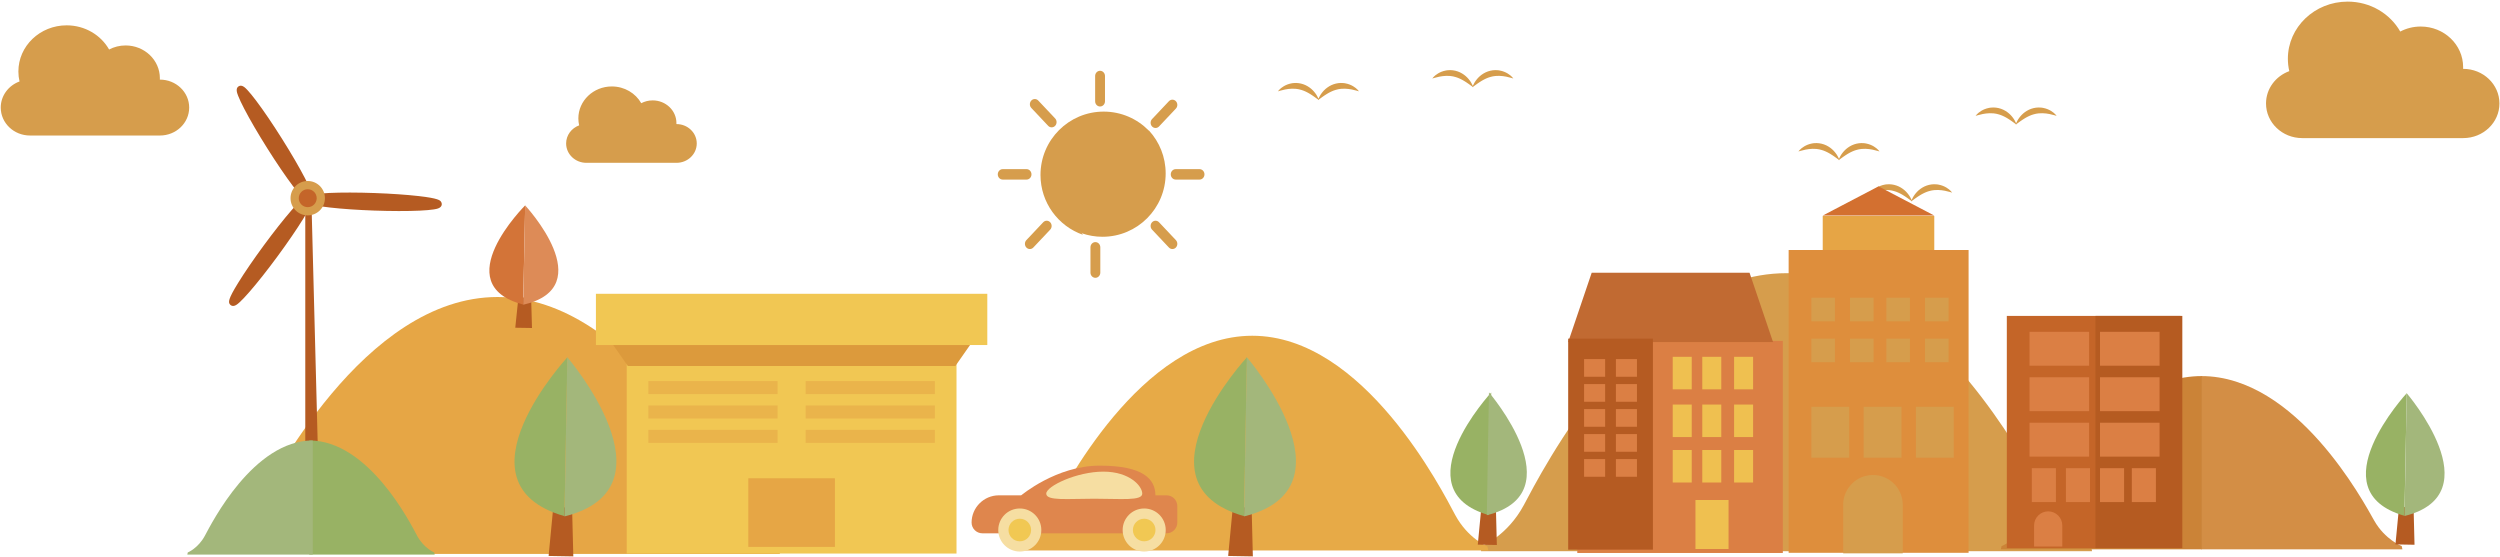 <svg xmlns="http://www.w3.org/2000/svg" width="1100" height="245" viewBox="0 0 1100 245">
  <g fill="none" fill-rule="evenodd">
    <path fill="#D69D4C" d="M652.072,240.262 C652.072,240.262 663.238,235.715 670.449,222.298 C677.659,208.883 722.322,120.2 786.057,120.2 C797.968,120.2 809.214,123.299 819.673,128.424 C821.264,129.204 822.834,130.035 824.388,130.904 C867.287,154.907 896.008,211.772 901.666,222.298 C908.877,235.715 920.042,240.262 920.042,240.262 L920.508,242.537 L786.057,242.537 L651.606,242.537 L652.072,240.262 Z"/>
    <path fill="#E7AA47" d="M447.53,240.449 C447.53,240.449 456.152,236.937 461.721,226.576 C467.29,216.216 501.78,147.73 551.001,147.73 C600.222,147.73 634.712,216.216 640.281,226.576 C645.85,236.937 654.472,240.449 654.472,240.449 L654.831,242.205 L551.001,242.205 L447.171,242.205 L447.53,240.449 Z"/>
    <path fill="#E6A645" d="M95.112,241.628 C95.112,241.628 105.43,237.426 112.093,225.028 C118.757,212.631 160.028,130.681 218.926,130.681 C277.823,130.681 319.094,212.631 325.758,225.028 C332.421,237.426 342.739,241.628 342.739,241.628 L343.169,243.73 L218.926,243.73 L94.682,243.73 L95.112,241.628 Z"/>
    <g transform="translate(100.656 37.212)">
      <polygon fill="#B55B22" points="36.38 51.54 39.116 157.049 33.666 157.049 33.666 51.54"/>
      <path fill="#B55B22" d="M4.336,0.766 C5.795,-0.152 7.29,1.431 8.183,2.376 C9.2,3.454 10.514,5.059 12.088,7.15 C15.33,11.455 19.352,17.377 23.412,23.826 C27.44,30.223 31.024,36.374 33.503,41.144 C34.725,43.496 35.619,45.398 36.159,46.798 C36.341,47.271 36.57,47.866 36.7,48.472 C37.139,48.363 37.577,48.292 37.945,48.234 C39.427,47.998 41.521,47.816 44.169,47.693 C49.538,47.442 56.657,47.454 64.213,47.726 C71.433,47.986 78.304,48.46 83.56,49.059 C92.267,50.053 92.93,50.933 93.369,51.516 C93.622,51.852 93.748,52.244 93.734,52.65 C93.672,54.38 91.501,54.724 90.204,54.93 C88.721,55.165 86.627,55.347 83.98,55.471 C78.609,55.722 71.491,55.71 63.935,55.437 C56.716,55.178 49.845,54.704 44.588,54.105 C39.885,53.568 37.531,53.064 36.29,52.623 C35.741,53.975 34.663,55.98 32.738,59.098 C29.929,63.647 25.957,69.451 21.554,75.441 C17.075,81.534 12.665,87.121 9.134,91.174 C7.394,93.173 5.951,94.702 4.846,95.717 C3.88,96.606 2.262,98.094 0.867,97.069 C0.732,96.969 0.611,96.85 0.509,96.715 C-0.229,95.735 -0.374,94.544 4.151,87.216 C6.96,82.666 10.931,76.862 15.335,70.871 C19.812,64.78 24.224,59.193 27.754,55.139 C29.495,53.14 30.938,51.612 32.042,50.596 C32.241,50.414 32.467,50.208 32.712,50.002 C32.491,49.788 32.288,49.575 32.11,49.386 C31.093,48.309 29.779,46.703 28.205,44.613 C28.205,44.612 28.204,44.612 28.204,44.611 C24.963,40.307 20.941,34.386 16.882,27.937 C12.853,21.54 9.27,15.389 6.791,10.618 C5.569,8.267 4.676,6.364 4.135,4.964 C3.662,3.739 2.87,1.689 4.336,0.766"/>
      <path fill="#D69D4C" d="M27.178,49.993 C27.178,54.171 30.565,57.559 34.745,57.559 C38.924,57.559 42.312,54.171 42.312,49.993 C42.312,45.814 38.924,42.426 34.745,42.426 C30.565,42.426 27.178,45.814 27.178,49.993"/>
      <path fill="#C46529" d="M30.797,49.993 C30.797,52.173 32.565,53.94 34.745,53.94 C36.925,53.94 38.693,52.173 38.693,49.993 C38.693,47.812 36.925,46.045 34.745,46.045 C32.565,46.045 30.797,47.812 30.797,49.993"/>
    </g>
    <polygon fill="#377C75" points="727.716 178.542 731.727 178.612 731.525 170.631 728.467 170.701"/>
    <path fill="#59C093" d="M730.066,146.531 C730.066,146.531 711.067,167.032 729.573,172.33 L730.066,146.531 Z"/>
    <path fill="#5FCCA1" d="M730.067,146.508 C730.067,146.508 748.295,167.702 729.616,172.35 L730.067,146.508 Z"/>
    <path fill="#D38E45" d="M1056.757,240.283 C1056.757,240.283 1049.41,237.449 1044.665,229.09 C1039.919,220.73 1010.53,165.472 968.59,165.472 L968.59,241.7 L1057.063,241.7 L1056.757,240.283 Z"/>
    <path fill="#CB8337" d="M880.684,240.283 C880.684,240.283 888.031,237.449 892.776,229.09 C897.521,220.73 926.91,165.472 968.851,165.472 L968.851,241.7 L880.378,241.7 L880.684,240.283 Z"/>
    <g transform="translate(215 90)">
      <polygon fill="#B55B22" points="435.224 149.645 443.611 149.792 443.189 133.102 436.794 133.249"/>
      <path fill="#98B264" d="M441.139,82.703 C441.139,82.703 401.407,125.576 440.108,136.656 L441.139,82.703 Z"/>
      <path fill="#A3B77B" d="M440.14,82.656 C440.14,82.656 478.261,126.977 439.197,136.696 L440.14,82.656 Z"/>
      <polygon fill="#B55B22" points="839 149.544 847.388 149.691 846.965 133 840.57 133.147"/>
      <path fill="#98B264" d="M843.968,83 C843.968,83 804.237,125.873 842.937,136.952 L843.968,83 Z"/>
      <path fill="#A3B77B" d="M843.943,83 C843.943,83 882.064,127.322 843,137.04 L843.943,83 Z"/>
      <polygon fill="#B55B22" points="11.72 54.203 19.074 54.322 18.704 40.819 13.096 40.938"/>
      <path fill="#D37438" d="M16.076,0.369 C16.076,0.369 -18.762,35.053 15.172,44.016 L16.076,0.369 Z"/>
      <path fill="#DD8B57" d="M16.054,0.369 C16.054,0.369 49.48,36.225 15.227,44.087 L16.054,0.369 Z"/>
    </g>
    <g transform="translate(226.387 157.176)">
      <g transform="translate(299)">
        <polygon fill="#B55B22" points="15 87.442 25.871 87.632 25.324 66 17.034 66.191"/>
        <path fill="#98B264" d="M23.287,0 C23.287,0 -28.207,55.566 21.951,69.925 L23.287,0 Z"/>
        <path fill="#A3B77B" d="M23.222,2.13162821e-14 C23.222,2.13162821e-14 72.629,57.444 22,70.039 L23.222,2.13162821e-14 Z"/>
      </g>
      <polygon fill="#B55B22" points="15 87.442 25.871 87.632 25.324 66 17.034 66.191"/>
      <path fill="#98B264" d="M23.287,0 C23.287,0 -28.207,55.566 21.951,69.925 L23.287,0 Z"/>
      <path fill="#A3B77B" d="M23.222,2.13162821e-14 C23.222,2.13162821e-14 72.629,57.444 22,70.039 L23.222,2.13162821e-14 Z"/>
    </g>
    <path fill="#98B264" d="M191.069,243.085 C191.069,243.085 186.485,241.219 183.524,235.711 C180.564,230.203 162.228,193.794 136.062,193.794 L136.062,244.019 L191.26,244.019 L191.069,243.085 Z"/>
    <path fill="#A3B77B" d="M82.613,243.085 C82.613,243.085 87.197,241.219 90.157,235.711 C93.118,230.203 111.454,193.794 137.62,193.794 L137.62,244.019 L82.422,244.019 L82.613,243.085 Z"/>
    <path fill="#D69D4C" d="M1007.286 31.302C1006.881 29.549 1006.661 27.73 1006.661 25.861 1006.661 11.971 1018.44.711 1032.97.711 1042.964.711 1051.655 6.038 1056.108 13.883 1058.778 12.476 1061.845 11.674 1065.109 11.674 1075.419 11.674 1083.776 19.664 1083.776 29.52 1083.776 29.78 1083.767 30.038 1083.756 30.295L1083.816 30.295C1092.618 30.295 1099.753 37.116 1099.753 45.53 1099.753 53.944 1092.618 60.765 1083.816 60.765L1012.985 60.765C1004.183 60.765 997.048 53.944 997.048 45.53 997.048 39.037 1001.3 33.495 1007.286 31.302M8.592 35.843C8.265 34.428 8.088 32.96 8.088 31.451 8.088 20.237 17.597 11.147 29.327 11.147 37.395 11.147 44.412 15.447 48.007 21.781 50.161 20.645 52.637 19.997 55.272 19.997 63.595 19.997 70.343 26.447 70.343 34.404 70.343 34.614 70.336 34.823 70.326 35.03L70.375 35.03C77.48 35.03 83.241 40.537 83.241 47.329 83.241 54.122 77.48 59.628 70.375 59.628L13.193 59.628C6.088 59.628.327 54.122.327 47.329.327 42.087 3.76 37.614 8.592 35.843"/>
    <g fill="#D69D4C" transform="translate(438.871 30.995)">
      <path d="M66.551,26.424 C61.509,21.293 54.5,18.111 46.749,18.111 C31.395,18.111 18.948,30.59 18.948,45.984 C18.948,58.181 26.765,68.541 37.647,72.321 C37.069,71.689 36.52,71.03 36.001,70.346 C36.361,70.792 36.734,71.226 37.121,71.649 C39.973,72.64 43.034,73.185 46.223,73.185 C61.576,73.185 74.023,60.706 74.023,45.312 C74.023,38.051 71.252,31.441 66.715,26.481 C66.66,26.462 66.605,26.443 66.551,26.424 Z"/>
      <path d="M0.07,13.491 C0.07,14.76 1.041,15.789 2.238,15.789 C3.435,15.789 4.406,14.76 4.406,13.491 L4.406,2.372 C4.406,1.103 3.435,0.074 2.238,0.074 C1.041,0.074 0.07,1.103 0.07,2.372 L0.07,13.491 Z" transform="translate(42.919 .076)"/>
      <path d="M40.93 88.947C40.93 90.216 41.901 91.244 43.098 91.244 44.295 91.244 45.266 90.216 45.266 88.947L45.266 77.828C45.266 76.558 44.295 75.53 43.098 75.53 41.901 75.53 40.93 76.558 40.93 77.828L40.93 88.947zM12.811 48.021C14.008 48.021 14.978 46.992 14.978 45.723 14.978 44.454 14.008 43.425 12.811 43.425L2.321 43.425C1.124 43.425.153 44.454.153 45.723.153 46.992 1.124 48.021 2.321 48.021L12.811 48.021zM88.928 48.021C90.125 48.021 91.096 46.992 91.096 45.723 91.096 44.454 90.125 43.425 88.928 43.425L78.438 43.425C77.241 43.425 76.27 44.454 76.27 45.723 76.27 46.992 77.241 48.021 78.438 48.021L88.928 48.021zM22.323 24.366C23.169 25.263 24.542 25.263 25.389 24.366 26.235 23.469 26.235 22.014 25.389 21.116L17.972 13.254C17.125 12.356 15.752 12.356 14.906 13.254 14.059 14.151 14.059 15.606 14.906 16.504L22.323 24.366zM75.451 77.912C76.298 78.809 77.671 78.809 78.517 77.912 79.364 77.014 79.364 75.559 78.517 74.662L71.1 66.799C70.254 65.902 68.881 65.902 68.034 66.8 67.188 67.697 67.188 69.152 68.034 70.049L75.451 77.912zM23.215 70.049C24.061 69.152 24.061 67.697 23.214 66.8 22.368 65.902 20.995 65.902 20.149 66.799L12.731 74.662C11.885 75.559 11.885 77.014 12.732 77.912 13.578 78.809 14.951 78.809 15.797 77.912L23.215 70.049zM78.517 16.784C79.364 15.887 79.364 14.432 78.517 13.535 77.671 12.637 76.298 12.637 75.451 13.534L68.034 21.397C67.188 22.294 67.188 23.749 68.034 24.647 68.881 25.544 70.254 25.544 71.1 24.647L78.517 16.784z"/>
    </g>
    <path fill="#D69D4C" d="M254.824 55.156C254.598 54.175 254.475 53.157 254.475 52.111 254.475 44.338 261.067 38.036 269.198 38.036 274.791 38.036 279.655 41.018 282.147 45.408 283.64 44.621 285.357 44.172 287.183 44.172 292.953 44.172 297.63 48.643 297.63 54.159 297.63 54.304 297.625 54.449 297.618 54.593L297.652 54.593C302.578 54.593 306.571 58.41 306.571 63.118 306.571 67.827 302.578 71.644 297.652 71.644L258.014 71.644C253.089 71.644 249.095 67.827 249.095 63.118 249.095 59.485 251.475 56.384 254.824 55.156M869.848 50.275C870.264 49.844 870.913 49.276 871.809 48.745 872.701 48.217 873.847 47.723 875.168 47.477 875.334 47.448 875.501 47.418 875.669 47.389 875.839 47.371 876.011 47.354 876.184 47.337 876.53 47.294 876.884 47.3 877.241 47.295 877.953 47.319 878.683 47.391 879.391 47.565 879.748 47.637 880.09 47.764 880.436 47.868 880.779 47.98 881.103 48.137 881.431 48.272 882.072 48.578 882.666 48.939 883.205 49.327 883.466 49.534 883.728 49.725 883.967 49.933 884.198 50.15 884.425 50.358 884.638 50.568 885.043 51.008 885.423 51.419 885.715 51.845 885.862 52.054 886.003 52.255 886.137 52.447 886.261 52.645 886.372 52.836 886.473 53.016 886.679 53.376 886.846 53.693 886.959 53.971 887.006 54.082 887.047 54.181 887.085 54.273 887.123 54.181 887.164 54.082 887.211 53.971 887.324 53.693 887.49 53.376 887.697 53.016 887.798 52.836 887.91 52.645 888.033 52.447 888.167 52.255 888.308 52.054 888.455 51.845 888.747 51.419 889.127 51.008 889.532 50.568 889.744 50.358 889.972 50.15 890.202 49.933 890.442 49.725 890.704 49.534 890.965 49.327 891.504 48.939 892.098 48.578 892.739 48.272 893.067 48.137 893.391 47.98 893.735 47.868 894.081 47.764 894.422 47.637 894.78 47.565 895.487 47.391 896.216 47.319 896.929 47.295 897.285 47.3 897.64 47.294 897.986 47.337 898.159 47.354 898.33 47.371 898.501 47.389 898.669 47.418 898.836 47.448 899.001 47.477 900.323 47.723 901.468 48.217 902.361 48.745 903.257 49.276 903.907 49.844 904.322 50.275 904.737 50.707 904.924 50.997 904.924 50.997 904.924 50.997 904.843 50.972 904.692 50.923 904.544 50.872 904.319 50.812 904.044 50.729 903.492 50.569 902.713 50.358 901.797 50.176 901.339 50.087 900.849 49.998 900.333 49.94 899.82 49.871 899.281 49.835 898.733 49.819 898.184 49.795 897.625 49.837 897.063 49.874 896.785 49.914 896.502 49.936 896.223 49.99L895.804 50.06 895.389 50.16C894.831 50.275 894.292 50.468 893.756 50.65 893.496 50.767 893.23 50.865 892.971 50.975 892.715 51.097 892.462 51.217 892.213 51.336 891.966 51.467 891.723 51.596 891.485 51.722 891.25 51.86 891.024 52.002 890.794 52.13 890.565 52.26 890.359 52.414 890.144 52.544 890.037 52.611 889.932 52.677 889.828 52.742 889.729 52.812 889.631 52.882 889.535 52.95 889.338 53.083 889.15 53.212 888.97 53.334 888.792 53.463 888.624 53.586 888.466 53.701 888.144 53.93 887.856 54.13 887.629 54.307 887.468 54.425 887.33 54.523 887.216 54.603 887.274 54.756 887.302 54.839 887.302 54.839 887.302 54.839 887.223 54.788 887.085 54.693 886.946 54.788 886.868 54.839 886.868 54.839 886.868 54.839 886.896 54.756 886.954 54.603 886.839 54.523 886.702 54.425 886.542 54.307 886.313 54.13 886.026 53.93 885.704 53.701 885.546 53.586 885.377 53.463 885.2 53.334 885.021 53.212 884.832 53.083 884.635 52.95 884.538 52.882 884.441 52.812 884.341 52.742 884.238 52.677 884.133 52.611 884.026 52.544 883.811 52.414 883.605 52.26 883.376 52.13 883.146 52.002 882.919 51.86 882.685 51.722 882.447 51.596 882.204 51.467 881.957 51.336 881.708 51.217 881.455 51.097 881.199 50.975 880.939 50.865 880.674 50.767 880.415 50.65 879.878 50.468 879.34 50.275 878.781 50.16L878.367 50.06 877.946 49.99C877.668 49.936 877.386 49.914 877.106 49.874 876.545 49.837 875.986 49.795 875.437 49.819 874.889 49.835 874.35 49.871 873.837 49.94 873.321 49.998 872.83 50.087 872.372 50.176 871.457 50.358 870.678 50.569 870.126 50.729 869.851 50.812 869.627 50.872 869.479 50.923 869.327 50.972 869.246 50.997 869.246 50.997 869.246 50.997 869.433 50.707 869.848 50.275M791.917 65.933C792.333 65.503 792.982 64.935 793.878 64.404 794.771 63.875 795.916 63.381 797.237 63.135 797.403 63.106 797.57 63.077 797.738 63.047 797.909 63.03 798.08 63.013 798.253 62.996 798.599 62.953 798.953 62.958 799.31 62.954 800.023 62.977 800.752 63.049 801.46 63.224 801.817 63.296 802.159 63.423 802.505 63.527 802.848 63.639 803.173 63.796 803.501 63.931 804.141 64.237 804.736 64.598 805.275 64.986 805.535 65.192 805.797 65.383 806.037 65.591 806.267 65.809 806.495 66.017 806.707 66.227 807.112 66.666 807.492 67.078 807.784 67.503 807.931 67.713 808.072 67.914 808.206 68.105 808.33 68.303 808.441 68.494 808.543 68.675 808.749 69.034 808.915 69.352 809.028 69.629 809.076 69.741 809.116 69.84 809.154 69.931 809.192 69.84 809.233 69.741 809.281 69.629 809.393 69.352 809.56 69.034 809.766 68.675 809.868 68.494 809.979 68.303 810.102 68.105 810.236 67.914 810.377 67.713 810.524 67.503 810.816 67.078 811.197 66.666 811.602 66.227 811.814 66.017 812.041 65.809 812.271 65.591 812.511 65.383 812.774 65.192 813.034 64.986 813.573 64.598 814.167 64.237 814.808 63.931 815.136 63.796 815.46 63.639 815.804 63.527 816.15 63.423 816.491 63.296 816.849 63.224 817.556 63.049 818.285 62.977 818.999 62.954 819.355 62.958 819.71 62.953 820.055 62.996 820.228 63.013 820.4 63.03 820.57 63.047 820.738 63.077 820.905 63.106 821.071 63.135 822.392 63.381 823.538 63.875 824.43 64.404 825.326 64.935 825.976 65.503 826.391 65.933 826.807 66.365 826.993 66.656 826.993 66.656 826.993 66.656 826.912 66.63 826.761 66.582 826.613 66.531 826.388 66.47 826.114 66.388 825.562 66.228 824.782 66.017 823.867 65.835 823.409 65.745 822.918 65.657 822.403 65.599 821.889 65.53 821.35 65.493 820.803 65.478 820.253 65.454 819.694 65.496 819.133 65.533 818.854 65.573 818.571 65.595 818.292 65.649L817.873 65.719 817.458 65.819C816.9 65.933 816.362 66.127 815.825 66.309 815.565 66.426 815.3 66.523 815.04 66.634 814.784 66.756 814.531 66.876 814.282 66.994 814.035 67.126 813.792 67.255 813.554 67.381 813.32 67.519 813.093 67.66 812.863 67.788 812.634 67.919 812.428 68.072 812.214 68.203 812.106 68.27 812.001 68.336 811.898 68.4 811.798 68.471 811.701 68.54 811.605 68.608 811.408 68.742 811.219 68.87 811.039 68.993 810.862 69.122 810.694 69.245 810.535 69.36 810.213 69.588 809.926 69.789 809.698 69.966 809.537 70.084 809.399 70.182 809.285 70.262 809.343 70.414 809.372 70.498 809.372 70.498 809.372 70.498 809.293 70.447 809.154 70.352 809.015 70.447 808.937 70.498 808.937 70.498 808.937 70.498 808.965 70.414 809.023 70.262 808.909 70.182 808.771 70.084 808.611 69.966 808.383 69.789 808.096 69.588 807.773 69.36 807.615 69.245 807.447 69.122 807.269 68.993 807.09 68.87 806.901 68.742 806.704 68.608 806.608 68.54 806.51 68.471 806.411 68.4 806.307 68.336 806.203 68.27 806.095 68.203 805.881 68.072 805.674 67.919 805.445 67.788 805.215 67.66 804.989 67.519 804.755 67.381 804.517 67.255 804.274 67.126 804.026 66.994 803.777 66.876 803.525 66.756 803.268 66.634 803.008 66.523 802.743 66.426 802.484 66.309 801.947 66.127 801.409 65.933 800.851 65.819L800.436 65.719 800.016 65.649C799.737 65.595 799.455 65.573 799.176 65.533 798.614 65.496 798.055 65.454 797.506 65.478 796.958 65.493 796.42 65.53 795.906 65.599 795.39 65.657 794.899 65.745 794.442 65.835 793.526 66.017 792.747 66.228 792.195 66.388 791.92 66.47 791.696 66.531 791.548 66.582 791.396 66.63 791.316 66.656 791.316 66.656 791.316 66.656 791.502 66.365 791.917 65.933M823.878 84.047C824.293 83.616 824.943 83.048 825.839 82.517 826.731 81.989 827.877 81.495 829.198 81.249 829.363 81.22 829.531 81.19 829.699 81.161 829.869 81.144 830.041 81.126 830.214 81.109 830.559 81.066 830.914 81.072 831.271 81.067 831.983 81.091 832.713 81.163 833.42 81.337 833.778 81.409 834.119 81.536 834.465 81.64 834.809 81.752 835.133 81.909 835.461 82.044 836.102 82.35 836.696 82.711 837.235 83.099 837.495 83.306 837.758 83.497 837.997 83.705 838.228 83.922 838.455 84.13 838.668 84.34 839.072 84.78 839.453 85.191 839.745 85.617 839.892 85.826 840.033 86.027 840.167 86.219 840.29 86.417 840.402 86.608 840.503 86.788 840.709 87.148 840.876 87.465 840.988 87.743 841.036 87.854 841.077 87.953 841.115 88.045 841.152 87.953 841.193 87.854 841.241 87.743 841.353 87.465 841.52 87.148 841.726 86.788 841.828 86.608 841.939 86.417 842.063 86.219 842.197 86.027 842.338 85.826 842.484 85.617 842.776 85.191 843.157 84.78 843.562 84.34 843.774 84.13 844.002 83.922 844.232 83.705 844.471 83.497 844.734 83.306 844.994 83.099 845.533 82.711 846.128 82.35 846.768 82.044 847.096 81.909 847.421 81.752 847.764 81.64 848.11 81.536 848.452 81.409 848.809 81.337 849.517 81.163 850.246 81.091 850.959 81.067 851.315 81.072 851.67 81.066 852.016 81.109 852.188 81.126 852.36 81.144 852.531 81.161 852.698 81.19 852.866 81.22 853.031 81.249 854.353 81.495 855.498 81.989 856.391 82.517 857.286 83.048 857.936 83.616 858.351 84.047 858.767 84.479 858.954 84.769 858.954 84.769 858.954 84.769 858.872 84.744 858.721 84.695 858.573 84.644 858.349 84.584 858.074 84.501 857.522 84.341 856.743 84.13 855.827 83.948 855.369 83.859 854.879 83.77 854.363 83.712 853.85 83.643 853.311 83.607 852.763 83.591 852.214 83.567 851.655 83.609 851.093 83.646 850.814 83.686 850.532 83.708 850.253 83.762L849.833 83.832 849.418 83.932C848.86 84.047 848.322 84.24 847.785 84.423 847.526 84.539 847.26 84.637 847.001 84.747 846.745 84.869 846.491 84.989 846.243 85.108 845.996 85.239 845.752 85.368 845.514 85.494 845.28 85.632 845.053 85.774 844.824 85.902 844.595 86.032 844.389 86.186 844.174 86.316 844.067 86.383 843.961 86.449 843.858 86.514 843.759 86.584 843.661 86.654 843.565 86.722 843.368 86.855 843.179 86.984 843 87.106 842.822 87.235 842.654 87.358 842.496 87.473 842.174 87.702 841.886 87.902 841.658 88.079 841.498 88.197 841.36 88.295 841.246 88.375 841.304 88.528 841.332 88.611 841.332 88.611 841.332 88.611 841.253 88.56 841.115 88.466 840.976 88.56 840.897 88.611 840.897 88.611 840.897 88.611 840.926 88.528 840.984 88.375 840.869 88.295 840.731 88.197 840.571 88.079 840.343 87.902 840.056 87.702 839.733 87.473 839.575 87.358 839.407 87.235 839.23 87.106 839.05 86.984 838.862 86.855 838.664 86.722 838.568 86.654 838.471 86.584 838.371 86.514 838.268 86.449 838.163 86.383 838.056 86.316 837.841 86.186 837.635 86.032 837.406 85.902 837.176 85.774 836.949 85.632 836.715 85.494 836.477 85.368 836.234 85.239 835.987 85.108 835.738 84.989 835.485 84.869 835.228 84.747 834.969 84.637 834.704 84.539 834.444 84.423 833.907 84.24 833.369 84.047 832.811 83.932L832.396 83.832 831.976 83.762C831.698 83.708 831.415 83.686 831.136 83.646 830.575 83.609 830.016 83.567 829.467 83.591 828.918 83.607 828.38 83.643 827.867 83.712 827.351 83.77 826.86 83.859 826.402 83.948 825.487 84.13 824.708 84.341 824.156 84.501 823.881 84.584 823.656 84.644 823.508 84.695 823.357 84.744 823.276 84.769 823.276 84.769 823.276 84.769 823.462 84.479 823.878 84.047M630.803 33.831C631.218 33.4 631.868 32.832 632.764 32.302 633.656 31.773 634.802 31.279 636.123 31.033 636.289 31.004 636.456 30.975 636.624 30.945 636.794 30.928 636.966 30.911 637.139 30.893 637.484 30.85 637.839 30.856 638.195 30.852 638.908 30.875 639.638 30.947 640.345 31.121 640.703 31.194 641.044 31.321 641.39 31.425 641.733 31.537 642.058 31.693 642.386 31.829 643.027 32.134 643.621 32.495 644.16 32.884 644.42 33.09 644.683 33.281 644.922 33.489 645.153 33.707 645.38 33.914 645.592 34.125 645.997 34.564 646.378 34.976 646.67 35.401 646.817 35.611 646.958 35.812 647.092 36.003 647.215 36.201 647.326 36.392 647.428 36.573 647.634 36.932 647.801 37.249 647.913 37.527 647.961 37.638 648.002 37.738 648.04 37.829 648.077 37.738 648.118 37.638 648.166 37.527 648.279 37.249 648.445 36.932 648.651 36.573 648.753 36.392 648.864 36.201 648.988 36.003 649.122 35.812 649.263 35.611 649.41 35.401 649.701 34.976 650.082 34.564 650.487 34.125 650.699 33.914 650.927 33.707 651.157 33.489 651.396 33.281 651.659 33.09 651.919 32.884 652.458 32.495 653.053 32.134 653.693 31.829 654.021 31.693 654.346 31.537 654.689 31.425 655.035 31.321 655.377 31.194 655.734 31.121 656.442 30.947 657.171 30.875 657.884 30.852 658.24 30.856 658.595 30.85 658.941 30.893 659.114 30.911 659.285 30.928 659.456 30.945 659.624 30.975 659.791 31.004 659.956 31.033 661.278 31.279 662.423 31.773 663.316 32.302 664.211 32.832 664.861 33.4 665.277 33.831 665.692 34.263 665.878 34.554 665.878 34.554 665.878 34.554 665.797 34.528 665.646 34.479 665.498 34.428 665.274 34.368 664.999 34.286 664.447 34.125 663.668 33.915 662.752 33.733 662.294 33.643 661.804 33.555 661.288 33.496 660.774 33.427 660.236 33.391 659.688 33.376 659.139 33.352 658.58 33.394 658.018 33.431 657.739 33.471 657.457 33.493 657.178 33.547L656.758 33.616 656.343 33.716C655.785 33.831 655.247 34.025 654.71 34.207 654.451 34.323 654.185 34.421 653.926 34.532 653.67 34.653 653.416 34.774 653.168 34.892 652.92 35.024 652.677 35.153 652.439 35.279 652.205 35.417 651.978 35.558 651.749 35.686 651.52 35.817 651.313 35.97 651.099 36.101 650.992 36.168 650.886 36.233 650.783 36.298 650.684 36.369 650.586 36.438 650.49 36.506 650.293 36.64 650.104 36.768 649.924 36.89 649.747 37.02 649.579 37.142 649.421 37.258 649.098 37.486 648.811 37.687 648.583 37.864 648.423 37.981 648.285 38.079 648.171 38.159 648.229 38.312 648.257 38.395 648.257 38.395 648.257 38.395 648.178 38.345 648.04 38.25 647.901 38.345 647.822 38.395 647.822 38.395 647.822 38.395 647.851 38.312 647.909 38.159 647.794 38.079 647.657 37.981 647.496 37.864 647.268 37.687 646.981 37.486 646.658 37.258 646.5 37.142 646.332 37.02 646.155 36.89 645.975 36.768 645.786 36.64 645.589 36.506 645.493 36.438 645.396 36.369 645.296 36.298 645.193 36.233 645.088 36.168 644.981 36.101 644.766 35.97 644.56 35.817 644.331 35.686 644.101 35.558 643.874 35.417 643.64 35.279 643.402 35.153 643.159 35.024 642.912 34.892 642.663 34.774 642.41 34.653 642.153 34.532 641.894 34.421 641.629 34.323 641.369 34.207 640.832 34.025 640.294 33.831 639.736 33.716L639.321 33.616 638.901 33.547C638.623 33.493 638.34 33.471 638.061 33.431 637.5 33.394 636.941 33.352 636.391 33.376 635.843 33.391 635.305 33.427 634.791 33.496 634.276 33.555 633.785 33.643 633.327 33.733 632.412 33.915 631.632 34.125 631.08 34.286 630.805 34.368 630.581 34.428 630.433 34.479 630.282 34.528 630.201 34.554 630.201 34.554 630.201 34.554 630.387 34.263 630.803 33.831M562.881 39.481C563.297 39.05 563.947 38.482 564.842 37.951 565.734 37.423 566.88 36.929 568.201 36.683 568.367 36.654 568.534 36.624 568.702 36.595 568.873 36.577 569.044 36.56 569.217 36.543 569.563 36.5 569.918 36.506 570.274 36.501 570.986 36.525 571.716 36.597 572.423 36.771 572.781 36.843 573.123 36.97 573.468 37.074 573.812 37.186 574.136 37.343 574.464 37.478 575.105 37.784 575.699 38.145 576.238 38.533 576.499 38.739 576.762 38.931 577.001 39.139 577.231 39.356 577.458 39.564 577.671 39.774 578.076 40.214 578.457 40.625 578.748 41.051 578.895 41.26 579.036 41.461 579.17 41.653 579.293 41.851 579.405 42.042 579.506 42.222 579.713 42.582 579.879 42.899 579.992 43.177 580.039 43.288 580.08 43.387 580.118 43.479 580.155 43.387 580.197 43.288 580.244 43.177 580.357 42.899 580.524 42.582 580.73 42.222 580.831 42.042 580.942 41.851 581.066 41.653 581.2 41.461 581.341 41.26 581.488 41.051 581.78 40.625 582.16 40.214 582.565 39.774 582.777 39.564 583.005 39.356 583.236 39.139 583.475 38.931 583.737 38.739 583.998 38.533 584.537 38.145 585.131 37.784 585.772 37.478 586.1 37.343 586.424 37.186 586.768 37.074 587.114 36.97 587.455 36.843 587.813 36.771 588.52 36.597 589.249 36.525 589.962 36.501 590.319 36.506 590.673 36.5 591.019 36.543 591.192 36.56 591.364 36.577 591.534 36.595 591.702 36.624 591.869 36.654 592.034 36.683 593.356 36.929 594.502 37.423 595.394 37.951 596.29 38.482 596.939 39.05 597.355 39.481 597.77 39.913 597.957 40.204 597.957 40.204 597.957 40.204 597.876 40.178 597.724 40.129 597.576 40.078 597.352 40.018 597.077 39.935 596.525 39.775 595.746 39.564 594.83 39.382 594.372 39.293 593.882 39.204 593.366 39.146 592.853 39.077 592.315 39.041 591.766 39.025 591.217 39.001 590.658 39.043 590.096 39.08 589.818 39.12 589.535 39.142 589.257 39.196L588.836 39.266 588.422 39.366C587.864 39.481 587.325 39.674 586.788 39.856 586.529 39.973 586.264 40.071 586.004 40.181 585.748 40.303 585.495 40.423 585.246 40.542 584.999 40.673 584.756 40.802 584.518 40.928 584.284 41.066 584.057 41.207 583.827 41.336 583.598 41.466 583.392 41.62 583.177 41.75 583.07 41.817 582.965 41.883 582.862 41.948 582.762 42.018 582.664 42.088 582.568 42.156 582.371 42.289 582.182 42.418 582.003 42.54 581.825 42.669 581.657 42.792 581.5 42.907 581.177 43.136 580.889 43.336 580.662 43.513 580.501 43.631 580.363 43.729 580.249 43.809 580.307 43.962 580.335 44.045 580.335 44.045 580.335 44.045 580.256 43.995 580.118 43.899 579.979 43.995 579.901 44.045 579.901 44.045 579.901 44.045 579.929 43.962 579.987 43.809 579.872 43.729 579.735 43.631 579.575 43.513 579.346 43.336 579.059 43.136 578.737 42.907 578.579 42.792 578.41 42.669 578.233 42.54 578.054 42.418 577.865 42.289 577.668 42.156 577.571 42.088 577.474 42.018 577.375 41.948 577.271 41.883 577.166 41.817 577.059 41.75 576.844 41.62 576.638 41.466 576.409 41.336 576.179 41.207 575.953 41.066 575.718 40.928 575.48 40.802 575.237 40.673 574.99 40.542 574.741 40.423 574.488 40.303 574.232 40.181 573.973 40.071 573.707 39.973 573.448 39.856 572.91 39.674 572.372 39.481 571.814 39.366L571.4 39.266 570.98 39.196C570.701 39.142 570.418 39.12 570.139 39.08 569.578 39.043 569.019 39.001 568.47 39.025 567.922 39.041 567.383 39.077 566.87 39.146 566.354 39.204 565.863 39.293 565.406 39.382 564.49 39.564 563.711 39.775 563.159 39.935 562.884 40.018 562.66 40.078 562.512 40.129 562.36 40.178 562.279 40.204 562.279 40.204 562.279 40.204 562.466 39.913 562.881 39.481"/>
    <g transform="translate(262 129)">
      <polygon fill="#F1C753" points="13.757 114.563 158.864 114.563 158.864 29.872 13.757 29.872"/>
      <polygon fill="#DC9A3C" points="158.361 32.044 14.26 32.044 6.292 20.643 166.329 20.643"/>
      <polygon fill="#F1C753" points=".204 22.815 172.416 22.815 172.416 .267 .204 .267"/>
      <polygon fill="#E6A645" points="67.251 111.641 105.369 111.641 105.369 81.433 67.251 81.433"/>
      <polygon fill="#EAB44B" points="23.278 44.404 80.137 44.404 80.137 38.677 23.278 38.677"/>
      <polygon fill="#EAB44B" points="23.278 55.134 80.137 55.134 80.137 49.407 23.278 49.407"/>
      <polygon fill="#EAB44B" points="23.278 65.865 80.137 65.865 80.137 60.138 23.278 60.138"/>
      <polygon fill="#EAB44B" points="92.484 44.404 149.343 44.404 149.343 38.677 92.484 38.677"/>
      <polygon fill="#EAB44B" points="92.484 55.134 149.343 55.134 149.343 49.407 92.484 49.407"/>
      <polygon fill="#EAB44B" points="92.484 65.865 149.343 65.865 149.343 60.138 92.484 60.138"/>
    </g>
    <g transform="translate(883 139)">
      <polygon fill="#C46528" points="0 102.165 76.459 102.165 76.459 0 0 0"/>
      <polygon fill="#B55B21" points="39 102.165 77.224 102.165 77.224 0 39 0"/>
      <polygon fill="#DB7F44" points="10 61.911 36.21 61.911 36.21 47 10 47"/>
      <polygon fill="#DB7F44" points="41 61.911 67.21 61.911 67.21 47 41 47"/>
      <polygon fill="#DB7F44" points="10 41.911 36.21 41.911 36.21 27 10 27"/>
      <polygon fill="#DB7F44" points="41 41.911 67.21 41.911 67.21 27 41 27"/>
      <polygon fill="#DB7F44" points="10 21.911 36.21 21.911 36.21 7 10 7"/>
      <polygon fill="#DB7F44" points="41 21.911 67.21 21.911 67.21 7 41 7"/>
      <polygon fill="#DB7F44" points="11 81.911 21.598 81.911 21.598 67 11 67"/>
      <polygon fill="#DB7F44" points="26 81.911 36.598 81.911 36.598 67 26 67"/>
      <polygon fill="#DB7F44" points="41 81.911 51.598 81.911 51.598 67 41 67"/>
      <polygon fill="#DB7F44" points="55 81.911 65.598 81.911 65.598 67 55 67"/>
      <path fill="#DB7F44" d="M24.41,101.476 L12,101.476 L12,92.205 C12,88.778 14.778,86 18.205,86 C21.632,86 24.41,88.778 24.41,92.205 L24.41,101.476 Z"/>
    </g>
    <polygon fill="#DB7F44" points="694 243.308 784.45 243.308 784.45 150 694 150"/>
    <polygon fill="#C16A32" points="700.348 120 769.798 120 780.146 150.516 690 150.516"/>
    <polygon fill="#B55B22" points="690 241.841 727.283 241.841 727.283 149 690 149"/>
    <polygon fill="#EFC050" points="763 171.307 771.362 171.307 771.362 157 763 157"/>
    <polygon fill="#EFC050" points="749 171.307 757.362 171.307 757.362 157 749 157"/>
    <polygon fill="#EFC050" points="736 171.307 744.362 171.307 744.362 157 736 157"/>
    <polygon fill="#EFC050" points="763 192.307 771.362 192.307 771.362 178 763 178"/>
    <polygon fill="#EFC050" points="749 192.307 757.362 192.307 757.362 178 749 178"/>
    <polygon fill="#EFC050" points="736 192.307 744.362 192.307 744.362 178 736 178"/>
    <polygon fill="#EFC050" points="763 212.307 771.362 212.307 771.362 198 763 198"/>
    <polygon fill="#EFC050" points="749 212.307 757.362 212.307 757.362 198 749 198"/>
    <polygon fill="#EFC050" points="736 212.307 744.362 212.307 744.362 198 736 198"/>
    <polygon fill="#DB7F44" points="711 165.776 720.261 165.776 720.261 158 711 158"/>
    <polygon fill="#DB7F44" points="697 165.776 706.261 165.776 706.261 158 697 158"/>
    <polygon fill="#DB7F44" points="711 176.776 720.261 176.776 720.261 169 711 169"/>
    <polygon fill="#DB7F44" points="697 176.776 706.261 176.776 706.261 169 697 169"/>
    <polygon fill="#DB7F44" points="711 187.776 720.261 187.776 720.261 180 711 180"/>
    <polygon fill="#DB7F44" points="697 187.776 706.261 187.776 706.261 180 697 180"/>
    <polygon fill="#DB7F44" points="711 198.776 720.261 198.776 720.261 191 711 191"/>
    <polygon fill="#DB7F44" points="697 198.776 706.261 198.776 706.261 191 697 191"/>
    <polygon fill="#DB7F44" points="711 209.776 720.261 209.776 720.261 202 711 202"/>
    <polygon fill="#DB7F44" points="697 209.776 706.261 209.776 706.261 202 697 202"/>
    <polygon fill="#EFC050" points="746 241.558 760.567 241.558 760.567 220 746 220"/>
    <g transform="translate(787 82)">
      <polygon fill="#E6A545" points="15 47.182 64.082 47.182 64.082 13 15 13"/>
      <polygon fill="#D37030" points="15 12.842 39.541 0 64.082 12.842"/>
      <polygon fill="#DE8E3C" points="0 161.236 79.177 161.236 79.177 28 0 28"/>
      <polygon fill="#D69D4C" points="10 59.375 20.375 59.375 20.375 49 10 49"/>
      <polygon fill="#D69D4C" points="27 59.375 37.375 59.375 37.375 49 27 49"/>
      <polygon fill="#D69D4C" points="43 59.375 53.375 59.375 53.375 49 43 49"/>
      <polygon fill="#D69D4C" points="60 59.375 70.375 59.375 70.375 49 60 49"/>
      <polygon fill="#D69D4C" points="10 77.375 20.375 77.375 20.375 67 10 67"/>
      <polygon fill="#D69D4C" points="27 77.375 37.375 77.375 37.375 67 27 67"/>
      <polygon fill="#D69D4C" points="43 77.375 53.375 77.375 53.375 67 43 67"/>
      <polygon fill="#D69D4C" points="60 77.375 70.375 77.375 70.375 67 60 67"/>
      <polygon fill="#D69D4C" points="10 119.388 26.654 119.388 26.654 97 10 97"/>
      <polygon fill="#D69D4C" points="33 119.388 49.654 119.388 49.654 97 33 97"/>
      <polygon fill="#D69D4C" points="56 119.388 72.655 119.388 72.655 97 56 97"/>
      <path fill="#D69D4C" d="M50.21,161.471 L24,161.471 L24,140.106 C24,132.868 29.867,127 37.105,127 C44.343,127 50.21,132.868 50.21,140.106 L50.21,161.471 Z"/>
    </g>
    <g transform="translate(427 204)">
      <path fill="#DF864D" d="M81.388,14.024 C81.388,21.282 75.992,27.166 56.868,27.166 C37.745,27.166 22.242,14.024 22.242,14.024 C22.242,14.024 37.745,0.882 56.868,0.882 C75.992,0.882 81.388,6.766 81.388,14.024"/>
      <path fill="#DF864D" d="M86.296,30.653 L5.218,30.653 C2.623,30.653 0.498,28.53 0.498,25.935 C0.498,19.339 5.896,13.942 12.492,13.942 L86.296,13.942 C88.891,13.942 91.014,16.066 91.014,18.661 L91.014,25.935 C91.014,28.53 88.891,30.653 86.296,30.653"/>
      <path fill="#F6DEA2" d="M31.183,29.206 C31.183,34.438 26.942,38.678 21.71,38.678 C16.478,38.678 12.236,34.438 12.236,29.206 C12.236,23.974 16.478,19.733 21.71,19.733 C26.942,19.733 31.183,23.974 31.183,29.206"/>
      <path fill="#F1C853" d="M26.684,29.206 C26.684,31.953 24.457,34.179 21.71,34.179 C18.963,34.179 16.736,31.953 16.736,29.206 C16.736,26.459 18.963,24.232 21.71,24.232 C24.457,24.232 26.684,26.459 26.684,29.206"/>
      <path fill="#F6DEA2" d="M85.918,29.206 C85.918,34.438 81.677,38.678 76.445,38.678 C71.213,38.678 66.971,34.438 66.971,29.206 C66.971,23.974 71.213,19.733 76.445,19.733 C81.677,19.733 85.918,23.974 85.918,29.206"/>
      <path fill="#F1C853" d="M81.418,29.206 C81.418,31.953 79.191,34.179 76.444,34.179 C73.697,34.179 71.47,31.953 71.47,29.206 C71.47,26.459 73.697,24.232 76.444,24.232 C79.191,24.232 81.418,26.459 81.418,29.206"/>
      <path fill="#F6DEA2" d="M33.349,13.198 C33.349,16.488 42.806,15.432 54.471,15.432 C66.136,15.432 75.593,16.488 75.593,13.198 C75.593,9.908 70.118,3.518 58.453,3.518 C46.788,3.518 33.349,9.908 33.349,13.198"/>
    </g>
  </g>
</svg>
